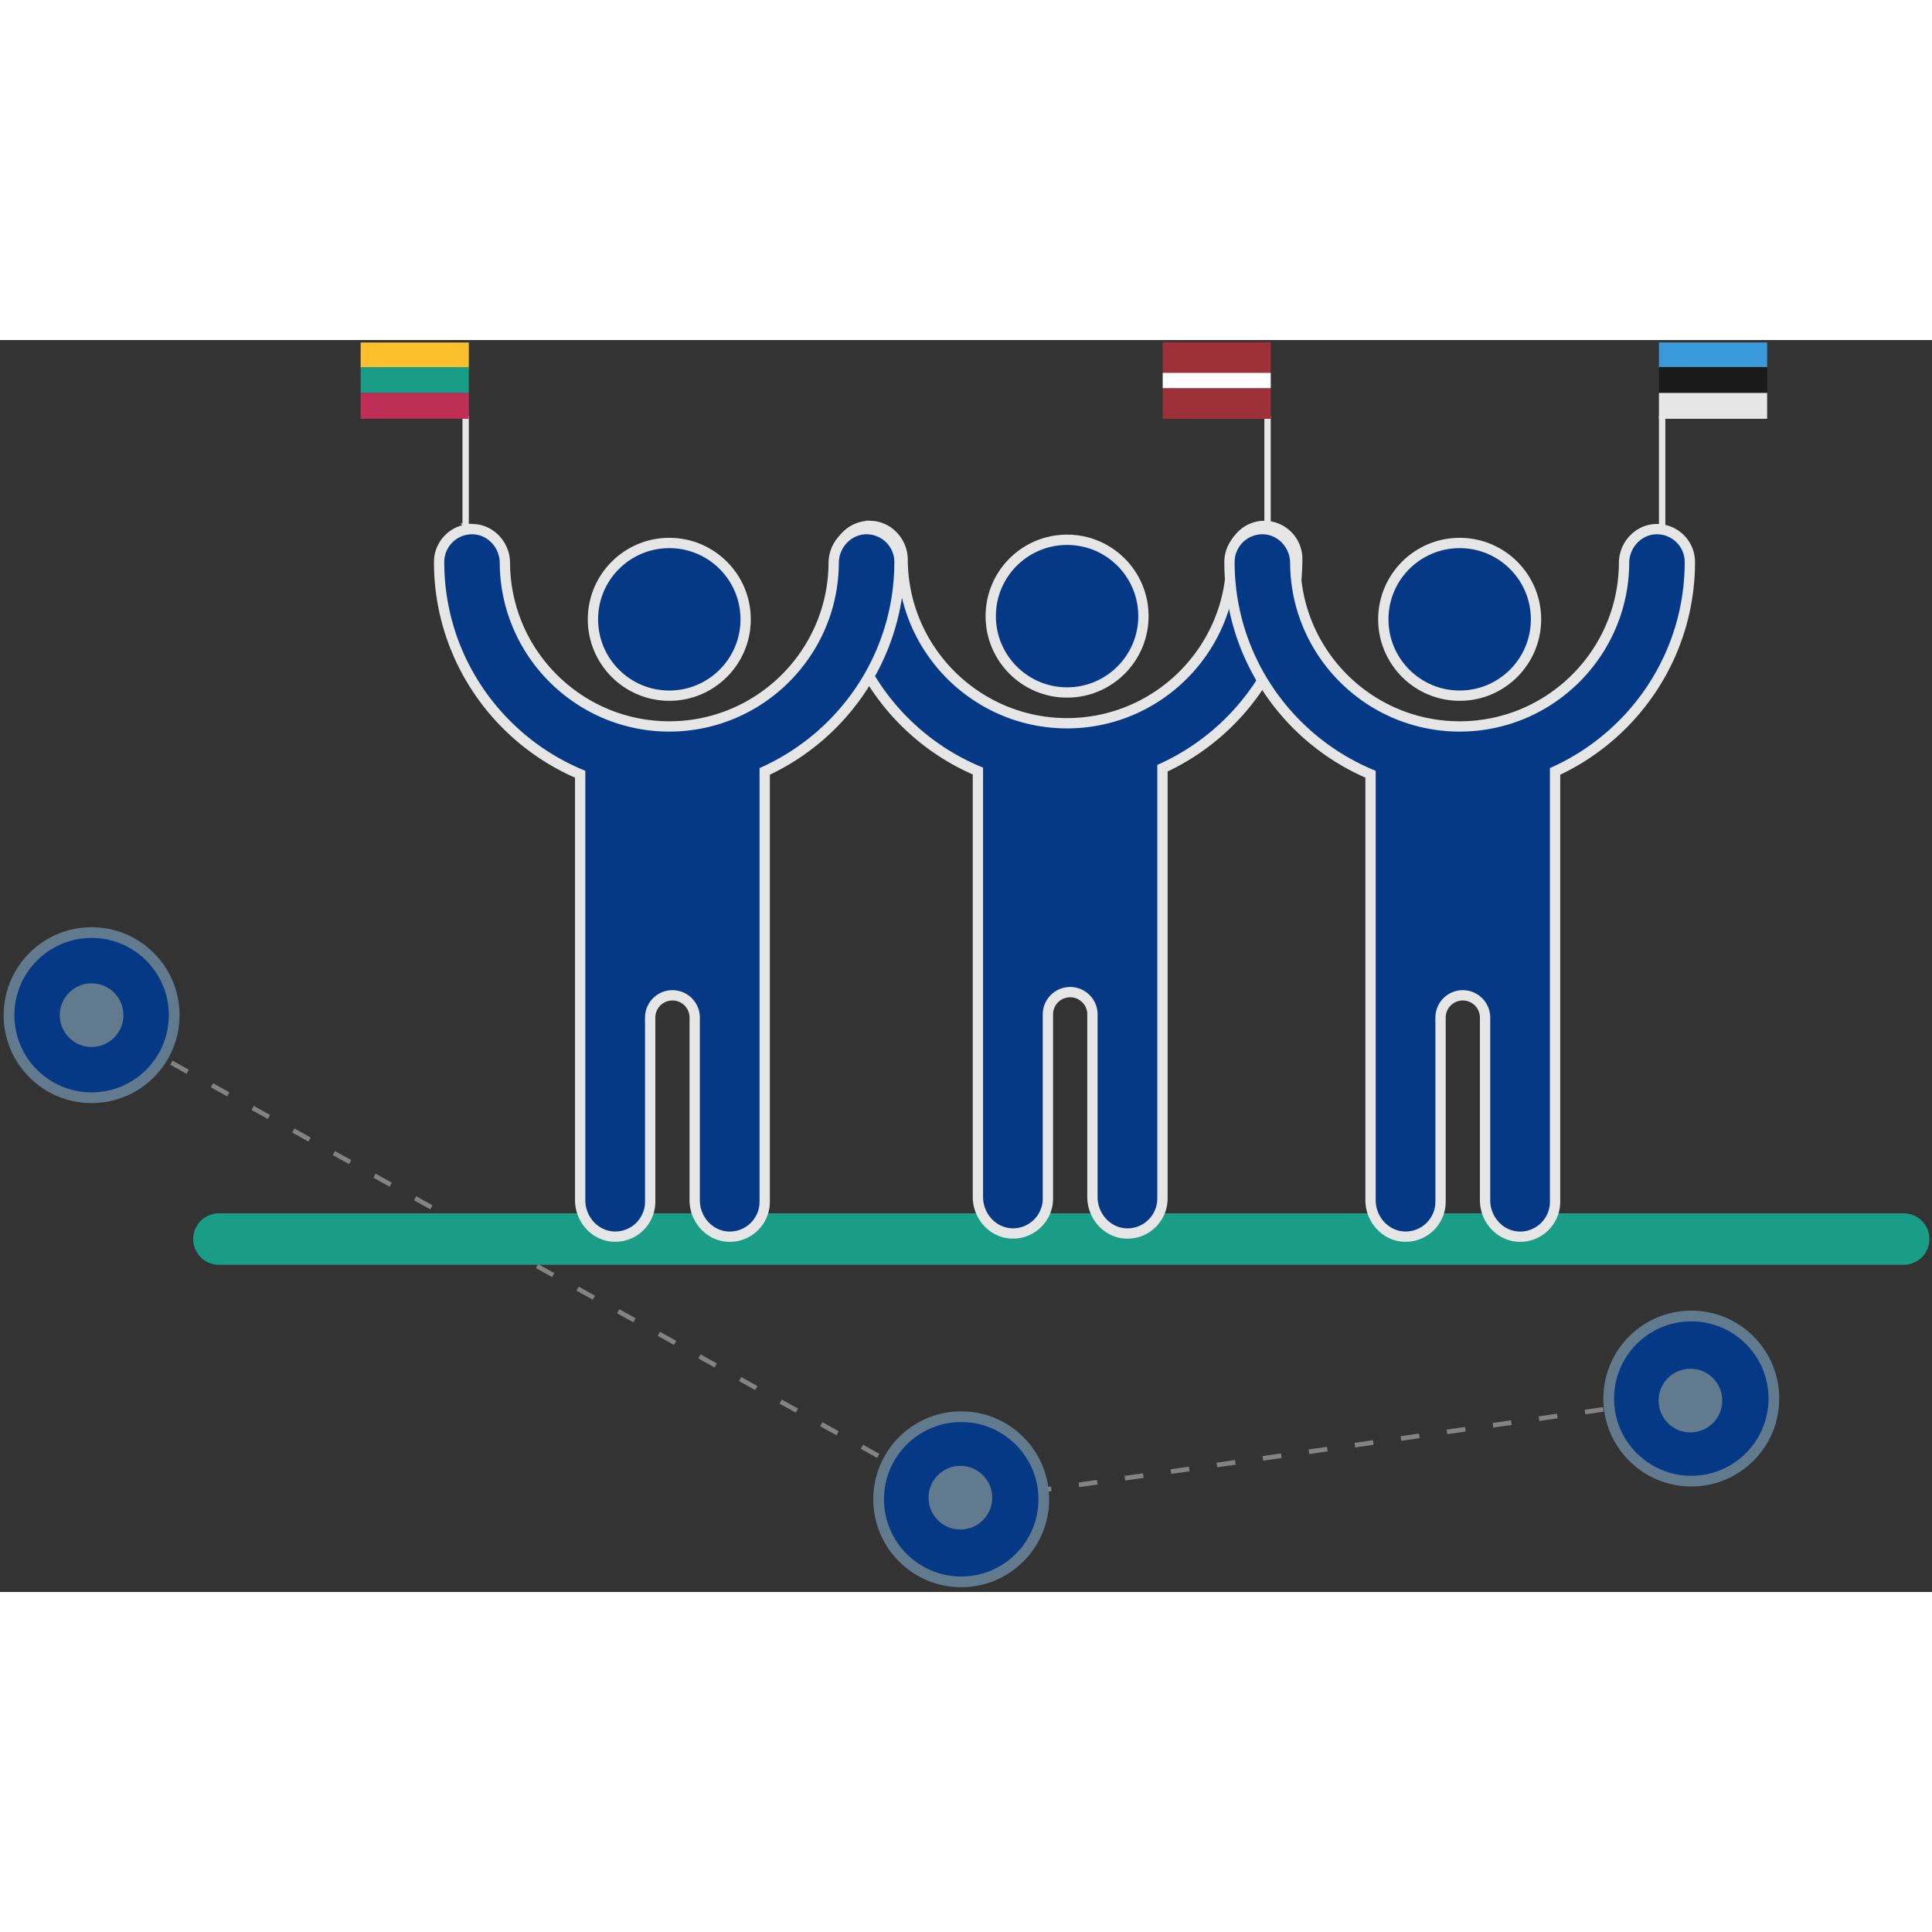 <svg width="500" height="500" version="1.1" id="Layer_1" xmlns="http://www.w3.org/2000/svg" x="0" y="0" viewBox="0 0 375 243" xml:space="preserve"><rect x="0" y="0" width="375" height="243" fill="#333333" stroke="none"/><style>.st1{fill:#063985;stroke:#617a8e;stroke-width:2.08;stroke-miterlimit:10}.st2{fill:#617a8e}.st4,.st5{fill:#063985;stroke:#e6e6e6;stroke-width:2;stroke-miterlimit:10}.st5{stroke-width:1.235}</style><path opacity=".45" fill="none" stroke="#e6e6e6" stroke-width=".902" stroke-miterlimit="10" stroke-dasharray="3.609,5.413" d="M17.5 131.5l169 94 146-21"/><circle class="st1" cx="17.78" cy="131.04" r="16.03"/><circle class="st2" cx="17.78" cy="131.04" r="6.18"/><circle class="st1" cx="186.57" cy="225.01" r="16.03"/><circle class="st2" cx="186.41" cy="224.7" r="6.18"/><path fill="none" stroke="#199d86" stroke-width="10" stroke-linecap="round" stroke-linejoin="round" stroke-miterlimit="10" d="M42.5 174.5h327"/><circle class="st4" cx="207.12" cy="53.59" r="14.82"/><path class="st4" d="M251.79 42.47c0-3.62-3.01-6.53-6.67-6.38-3.41.15-6.08 3.11-6.1 6.53-.08 17.53-14.37 31.76-31.91 31.76s-31.83-14.23-31.91-31.76c-.02-3.42-2.68-6.38-6.1-6.53a6.39 6.39 0 0 0-6.67 6.38c0 18.51 11.31 34.42 27.38 41.19v82.67c0 3.72 2.87 6.96 6.59 7.08 3.85.12 7-2.97 7-6.79V130.8a4.321 4.321 0 0 1 8.64 0v35.54c0 3.72 2.87 6.96 6.59 7.08 3.85.12 7-2.97 7-6.79V83.11c15.43-7.06 26.16-22.61 26.16-40.64z"/><circle class="st4" cx="129.91" cy="54.21" r="14.82"/><path class="st4" d="M174.59 43.09c0-3.62-3.01-6.53-6.67-6.38-3.41.15-6.08 3.11-6.1 6.53C161.74 60.77 147.46 75 129.91 75S98.08 60.77 98 43.24c-.02-3.42-2.68-6.38-6.1-6.53a6.39 6.39 0 0 0-6.67 6.38c0 18.51 11.31 34.42 27.38 41.19v82.67c0 3.72 2.87 6.96 6.59 7.08 3.85.12 7-2.97 7-6.79v-35.82a4.321 4.321 0 0 1 8.64 0v35.54c0 3.72 2.87 6.96 6.59 7.08 3.85.12 7-2.97 7-6.79V83.73c15.42-7.06 26.16-22.62 26.16-40.64z"/><circle class="st4" cx="283.32" cy="54.21" r="14.82"/><path class="st4" d="M328 43.09c0-3.62-3.01-6.53-6.67-6.38-3.41.15-6.08 3.11-6.1 6.53C315.15 60.77 300.87 75 283.32 75s-31.83-14.23-31.91-31.76c-.02-3.42-2.68-6.38-6.1-6.53a6.39 6.39 0 0 0-6.67 6.38c0 18.51 11.31 34.42 27.38 41.19v82.67c0 3.72 2.87 6.96 6.59 7.08 3.85.12 7-2.97 7-6.79v-35.82a4.321 4.321 0 0 1 8.64 0v35.54c0 3.72 2.87 6.96 6.59 7.08 3.85.12 7-2.97 7-6.79V83.73C317.26 76.67 328 61.11 328 43.09z"/><path class="st5" d="M322.62 36.91V14.68"/><path fill="#3a99d8" d="M322 .47h21v5.02h-21z"/><path fill="#1a1a1a" d="M322 5.24h21v5.02h-21z"/><path fill="#e6e6e6" d="M322 10.27h21v5.02h-21z"/><path class="st5" d="M246.03 36.91V14.68M90.38 36.91V14.68"/><path transform="rotate(-180 80.5 2.983)" fill="#fcc02d" d="M70 .47h21v5.02H70z"/><path transform="rotate(-180 80.5 7.757)" fill="#199d86" d="M70 5.24h21v5.02H70z"/><path transform="rotate(-180 80.5 12.782)" fill="#bf2e55" d="M70 10.27h21v5.02H70z"/><circle class="st1" cx="328.28" cy="205.46" r="16.03"/><circle class="st2" cx="328.11" cy="205.85" r="6.18"/><path d="M225.68.42h20.97v5.95h-20.97zm0 8.93h20.97v5.95h-20.97z" fill="#9e3039"/><path fill="#fff" d="M225.68 6.37h20.97v2.97h-20.97z"/></svg>